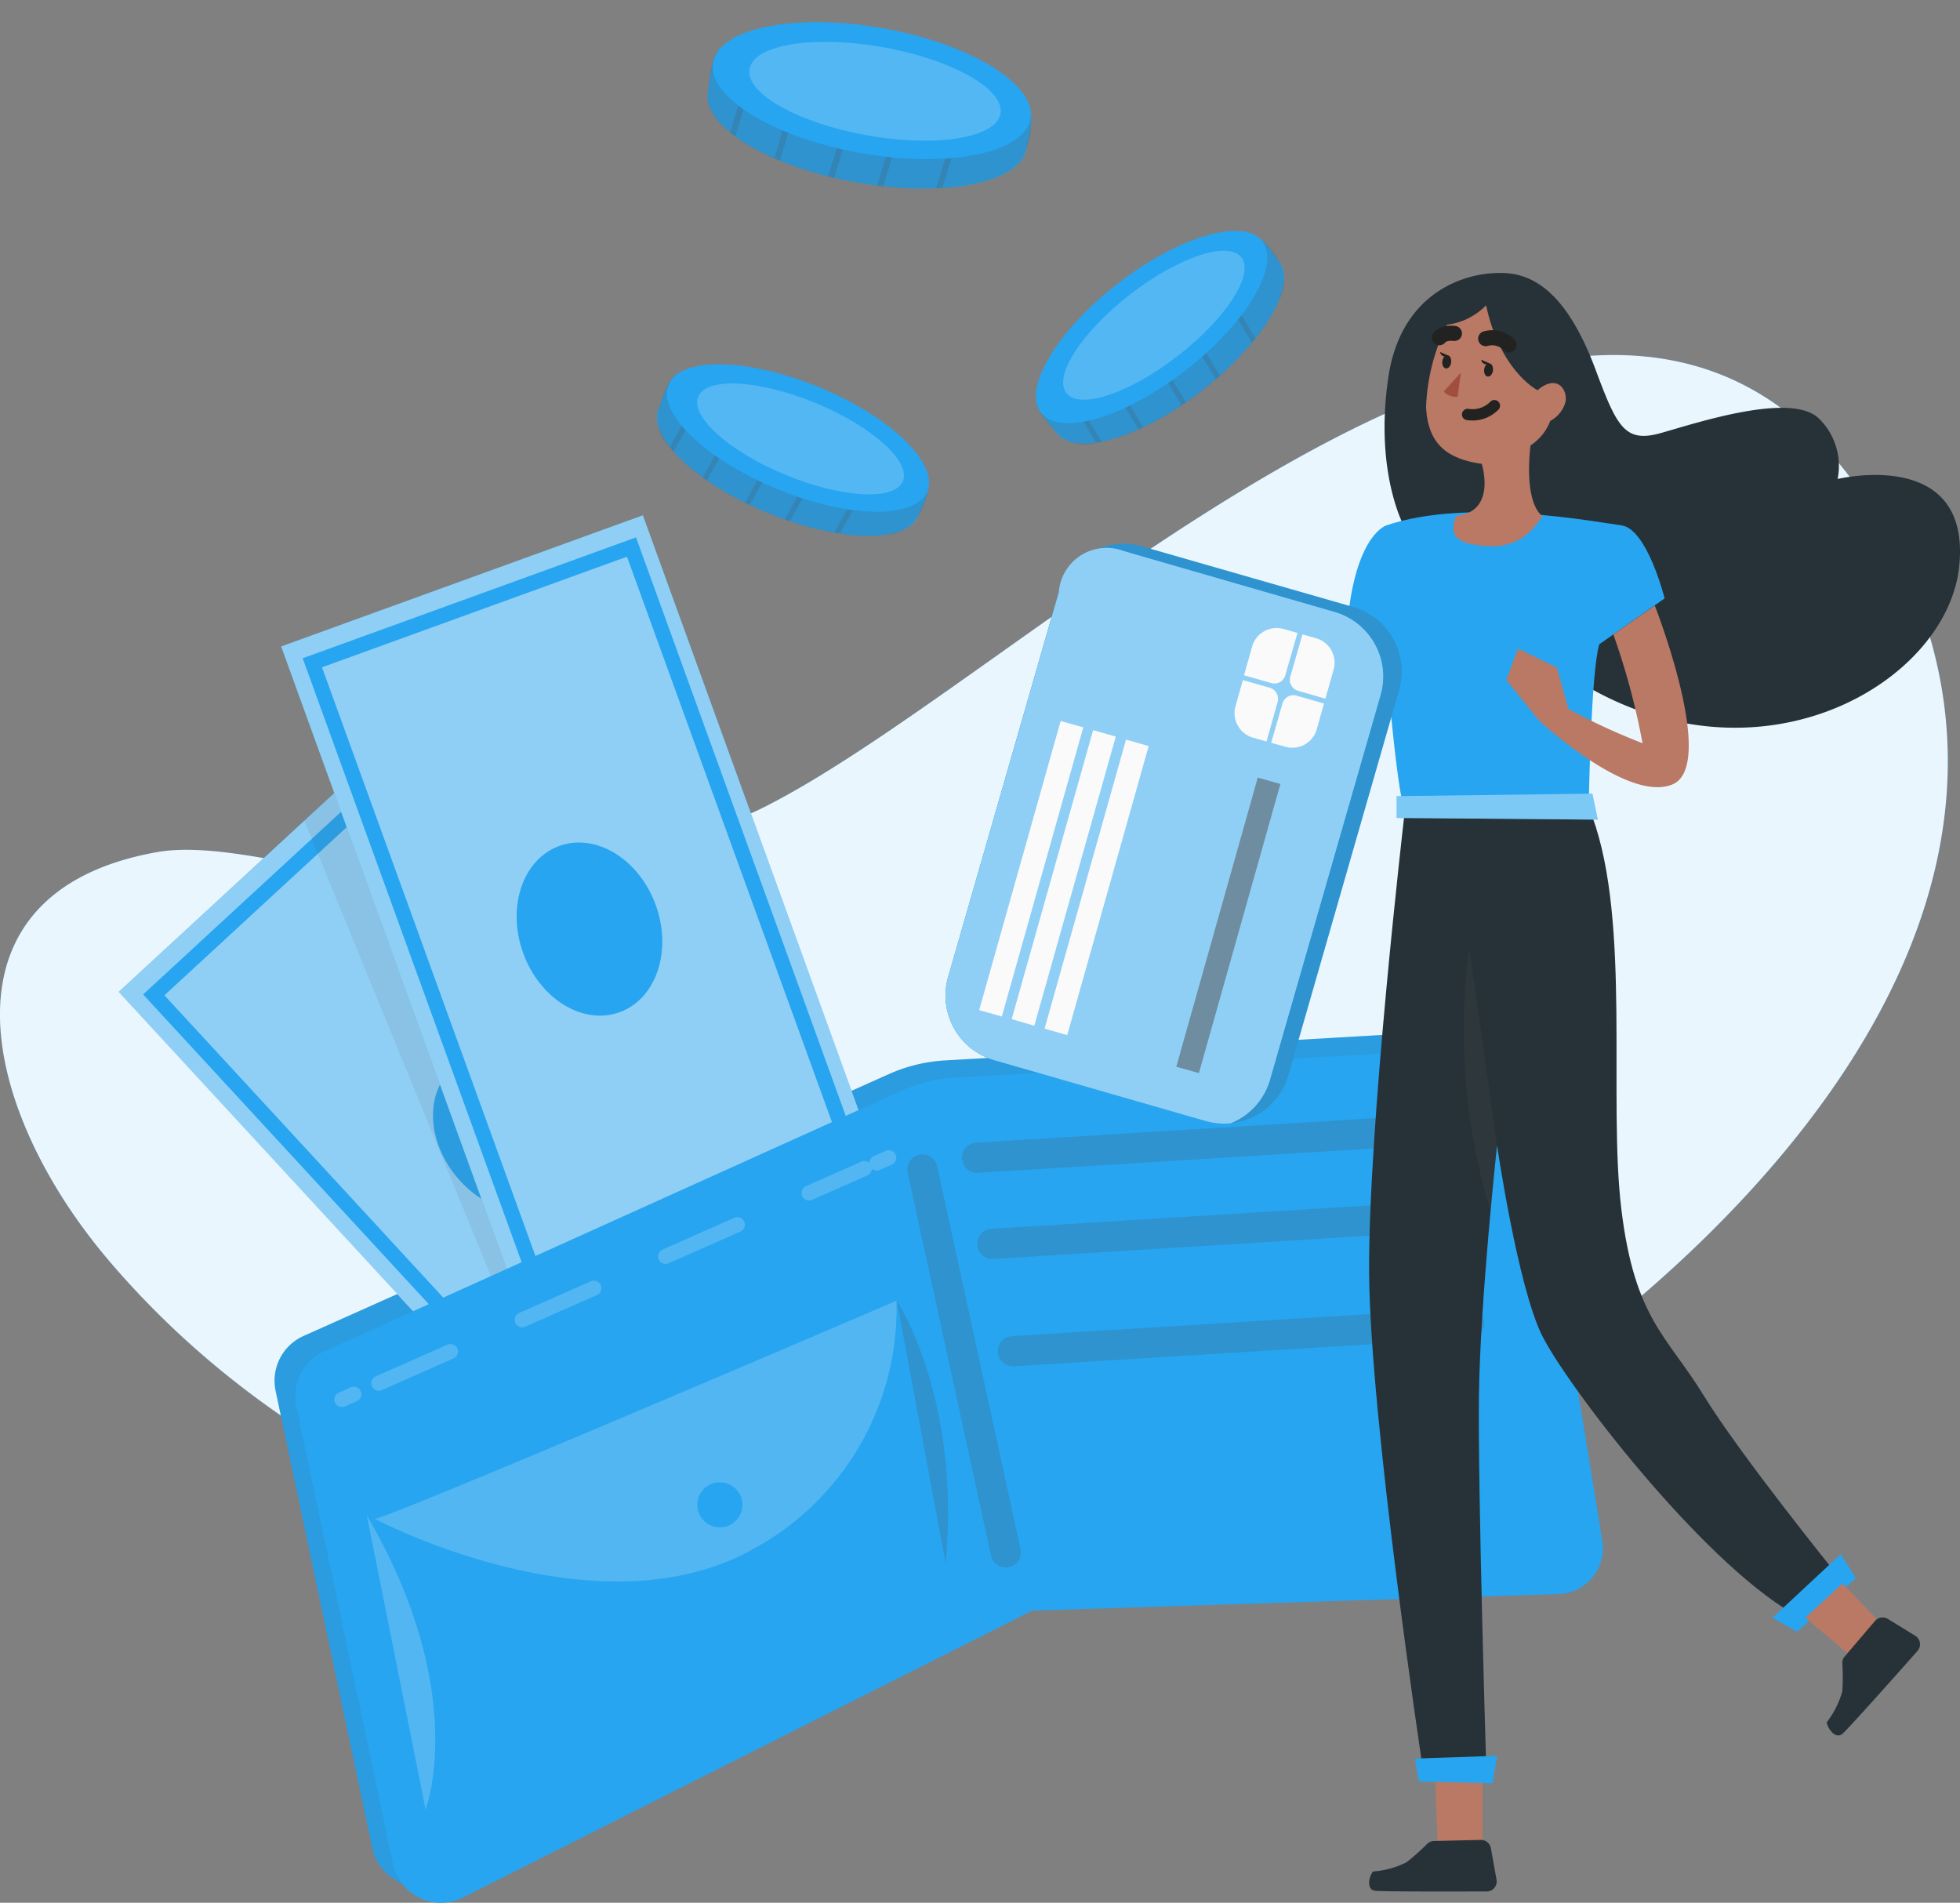 <svg xmlns="http://www.w3.org/2000/svg" width="129.93" height="126.12" viewBox="0 0 129.93 126.12"><rect x="0" y="0" width="129.93" height="126.12" fill="#808080" stroke="none"/><defs><style>.a{fill:#27a5f0;}.b,.f,.t{fill:#fff;}.b{opacity:0.9;isolation:isolate;}.c,.e,.g,.v{fill:#4d4d4d;}.c,.d,.f,.j,.k{opacity:0.2;}.g{opacity:0.1;}.h,.k,.u{fill:#fafafa;}.h,.v{opacity:0.5;}.i,.j,.l,.m,.q,.r{fill:none;}.i{stroke:#27a5f0;stroke-miterlimit:10;}.j{stroke:#4d4d4d;stroke-width:2px;}.j,.l,.m,.q,.r{stroke-linecap:round;stroke-linejoin:round;}.l,.m{stroke:#fafafa;}.m{stroke-dasharray:5.198 5.198;}.n{fill:#b97964;}.o{fill:#263238;}.p{fill:#a24e3f;}.q,.r{stroke:#222221;}.q{stroke-width:0.75px;}.s{fill:#222221;}.t{opacity:0.4;}</style></defs><g transform="translate(-39.215 -57.205)"><g transform="translate(39.215 80.738)"><path class="a" d="M89.449,155.149c18.883-9.167,57.886-50.67,75.231-17.564,14.515,27.7-17.588,53.691-36.808,63.2-25,12.372-61.751,7.487-81.534-15.9-8.508-10.07-11.577-24.307,3.264-26.957,5.007-.9,13.508,2.368,19.168,2.083A53.422,53.422,0,0,0,89.449,155.149Z" transform="translate(-39.215 -124.975)"/><path class="b" d="M89.449,155.149c18.883-9.167,57.886-50.67,75.231-17.564,14.515,27.7-17.588,53.691-36.808,63.2-25,12.372-61.751,7.487-81.534-15.9-8.508-10.07-11.577-24.307,3.264-26.957,5.007-.9,13.508,2.368,19.168,2.083A53.422,53.422,0,0,0,89.449,155.149Z" transform="translate(-39.215 -124.975)"/></g><g transform="translate(82.756 57.205)"><path class="a" d="M181.94,137.678c-.767,1.865-5.285,1.736-10.018-.215s-7.952-5.046-7.185-6.91c.181-.431.695-2.045,1.208-2.268,1.764-.747,5.122.931,8.758,2.431,3.386,1.389,7.257,2.3,7.858,4.132C182.923,135.966,182.159,137.147,181.94,137.678Z" transform="translate(-164.617 -103.483)"/><path class="c" d="M182.549,134.895a3.917,3.917,0,0,1-.622,2.83,2.585,2.585,0,0,1-2.2,1.257,3.95,3.95,0,0,1-.424.049,11.6,11.6,0,0,1-2.573-.135,2.318,2.318,0,0,1-.368-.059,20.457,20.457,0,0,1-2.941-.757l-.347-.118c-.385-.135-.781-.285-1.177-.448s-.771-.347-1.142-.51l-.319-.153a20.681,20.681,0,0,1-2.524-1.479l-.285-.2a11.336,11.336,0,0,1-1.92-1.715c-.087-.1-.167-.191-.243-.288a2.671,2.671,0,0,1-.747-2.566c.194-.462.611-2.042,1.208-2.271a4.143,4.143,0,0,1,2.247,0l.347.083a54.01,54.01,0,0,1,6.157,2.354c2.632,1.087,5.747,2.215,7.275,3.518a3.47,3.47,0,0,1,.26.243A3.123,3.123,0,0,1,182.549,134.895Z" transform="translate(-164.605 -103.529)"/><g class="d" transform="translate(0.866 24.417)"><path class="e" d="M170.322,127.687l-.16.292-2.82,5.046c-.087-.1-.167-.191-.243-.288l2.709-4.841.212-.375Z" transform="translate(-167.1 -127.52)"/></g><g class="d" transform="translate(3.03 26.483)"><path class="e" d="M176.521,133.63l-2.906,5.209-.285-.2,2.889-5.167Z" transform="translate(-173.33 -133.47)"/></g><g class="d" transform="translate(8.471 29.445)"><path class="e" d="M192.094,142.184l-2.747,4.92-.347-.118L191.778,142Z" transform="translate(-189 -142)"/></g><g class="d" transform="translate(5.839 28.056)"><path class="e" d="M184.66,138.184l-2.92,5.233-.319-.153L184.358,138Z" transform="translate(-181.42 -138)"/></g><g class="d" transform="translate(11.76 30.407)"><path class="e" d="M201.515,144.944l-2.677,4.785a2.318,2.318,0,0,1-.368-.059l2.74-4.9Z" transform="translate(-198.47 -144.77)"/></g><path class="a" d="M183.773,135.164c-.767,1.865-5.23,1.792-9.966-.163s-7.952-5.046-7.181-6.91,5.23-1.788,9.966.163S184.54,133.289,183.773,135.164Z" transform="translate(-165.849 -102.594)"/><path class="f" d="M185.936,136.877c-.542,1.316-4.021,1.132-7.768-.413s-6.344-3.868-5.8-5.184,4.021-1.132,7.771.413S186.481,135.561,185.936,136.877Z" transform="translate(-169.624 -104.984)"/><path class="a" d="M253.13,103.391c1.236,1.594-1.118,5.452-5.171,8.587s-8.334,4.386-9.567,2.778c-.285-.368-1.438-1.6-1.368-2.177.233-1.9,3.354-3.976,6.466-6.386,2.9-2.243,5.6-5.153,7.494-4.761C252.133,101.686,252.779,102.94,253.13,103.391Z" transform="translate(-211.875 -86.051)"/><path class="c" d="M251,101.54a3.963,3.963,0,0,1,2.146,1.945,2.593,2.593,0,0,1,0,2.535c-.049.128-.108.257-.17.389a11.5,11.5,0,0,1-1.389,2.167c-.073.1-.153.191-.233.288a20.394,20.394,0,0,1-2.125,2.181l-.267.233c-.309.267-.635.535-.972.8s-.674.507-1.014.74c-.094.069-.194.135-.288.2a20.341,20.341,0,0,1-2.542,1.451c-.108.056-.212.1-.313.149a11.459,11.459,0,0,1-2.448.813c-.125.028-.247.049-.368.066a2.637,2.637,0,0,1-2.6-.629c-.306-.4-1.469-1.545-1.368-2.174a4.094,4.094,0,0,1,1.115-1.955c.076-.087.16-.174.247-.264a51.888,51.888,0,0,1,5.1-4.167c2.254-1.736,4.782-3.886,6.667-4.559a3.538,3.538,0,0,1,.347-.108A3.275,3.275,0,0,1,251,101.54Z" transform="translate(-211.889 -86.145)"/><g class="d" transform="translate(26.042 24.042)"><path class="e" d="M239.9,126.44l.174.285,2.972,4.955c-.125.028-.247.049-.368.066l-2.851-4.764-.222-.347Z" transform="translate(-239.6 -126.44)"/></g><g class="d" transform="translate(28.882 23.215)"><path class="e" d="M248.079,124.06l3.063,5.1c-.108.056-.212.1-.313.149l-3.049-5.077Z" transform="translate(-247.78 -124.06)"/></g><g class="d" transform="translate(34.129 20.069)"><path class="e" d="M263.189,115l2.9,4.834-.267.233-2.931-4.889Z" transform="translate(-262.89 -115)"/></g><g class="d" transform="translate(31.688 21.531)"><path class="e" d="M256.162,119.21l3.084,5.136c-.094.069-.194.135-.288.2l-3.1-5.16Z" transform="translate(-255.86 -119.21)"/></g><g class="d" transform="translate(36.567 17.725)"><path class="e" d="M270.209,108.25l2.82,4.705c-.073.1-.153.191-.233.288l-2.886-4.813Z" transform="translate(-269.91 -108.25)"/></g><ellipse class="a" cx="9.275" cy="3.65" rx="9.275" ry="3.65" transform="translate(23.231 24.473) rotate(-37.76)"/><ellipse class="f" cx="7.341" cy="2.58" rx="7.341" ry="2.58" transform="translate(25.567 24.013) rotate(-37.76)"/><path class="a" d="M195.417,72.025c-.4,2.285-5.521,3.25-11.327,2.209s-10.185-3.726-9.778-6.011c.094-.531.257-2.465.8-2.851,1.8-1.271,5.99-.208,10.449.583,4.167.74,8.726.8,9.855,2.719C196.1,69.855,195.531,71.372,195.417,72.025Z" transform="translate(-170.923 -62.151)"/><path class="c" d="M195.41,68.754a4.473,4.473,0,0,1,0,3.337c-.142.82-.938,1.5-2.16,1.955-.149.059-.306.108-.465.156a13.435,13.435,0,0,1-2.931.483,2.538,2.538,0,0,0-.427.024,23.866,23.866,0,0,1-3.5-.128l-.406-.052c-.469-.059-.951-.128-1.434-.215s-.951-.184-1.413-.292c-.132-.028-.264-.063-.4-.094a23.244,23.244,0,0,1-3.2-1.042c-.128-.049-.25-.1-.372-.153a13.219,13.219,0,0,1-2.584-1.462c-.122-.087-.233-.174-.347-.264-1.076-.879-1.629-1.823-1.472-2.7.1-.569.188-2.431.8-2.851a4.526,4.526,0,0,1,2.528-.556h.417a60.986,60.986,0,0,1,7.507,1.135c3.229.576,7.011,1.08,9.046,2.17a3.82,3.82,0,0,1,.347.208A3.7,3.7,0,0,1,195.41,68.754Z" transform="translate(-170.917 -62.228)"/><g class="d" transform="translate(4.853 2.203)"><path class="e" d="M180.969,63.665l-.111.365L178.927,70.4c-.122-.087-.233-.174-.347-.264l1.854-6.108.146-.476Z" transform="translate(-178.58 -63.55)"/></g><g class="d" transform="translate(7.784 3.974)"><path class="e" d="M189.381,68.772l-1.99,6.56c-.128-.049-.25-.1-.372-.153L189,68.65Z" transform="translate(-187.02 -68.65)"/></g><g class="d" transform="translate(14.6 6.034)"><path class="e" d="M208.942,74.7l-1.886,6.212-.406-.052,1.906-6.278Z" transform="translate(-206.65 -74.58)"/></g><g class="d" transform="translate(11.357 5.075)"><path class="e" d="M199.709,71.945l-2,6.6c-.132-.028-.264-.062-.4-.094l2.014-6.629Z" transform="translate(-197.31 -71.82)"/></g><g class="d" transform="translate(18.507 6.308)"><path class="e" d="M220.164,75.485l-1.837,6.046a2.539,2.539,0,0,0-.427.024l1.879-6.184Z" transform="translate(-217.9 -75.37)"/></g><ellipse class="a" cx="4.202" cy="10.681" rx="4.202" ry="10.681" transform="translate(2.995 8.273) rotate(-79.91)"/><ellipse class="f" cx="2.969" cy="8.452" rx="2.969" ry="8.452" transform="translate(5.624 7.492) rotate(-79.91)"/></g><g transform="translate(47.082 91.36)"><path class="a" d="M171.776,253.629l-35.735,2.083a10.529,10.529,0,0,0-3.657.889L93.568,273.964a3.25,3.25,0,0,0-1.875,3.632l6.414,30.332a3.281,3.281,0,0,0,4.688,2.215l38.312-19.126,35.378-1.184a3.066,3.066,0,0,0,2.948-3.535L174.7,257.254C174.453,255.754,173.314,253.584,171.776,253.629Z" transform="translate(-81.293 -219.576)"/><path class="g" d="M171.776,253.629l-35.735,2.083a10.529,10.529,0,0,0-3.657.889L93.568,273.964a3.25,3.25,0,0,0-1.875,3.632l6.414,30.332a3.281,3.281,0,0,0,4.688,2.215l38.312-19.126,35.378-1.184a3.066,3.066,0,0,0,2.948-3.535L174.7,257.254C174.453,255.754,173.314,253.584,171.776,253.629Z" transform="translate(-81.293 -219.576)"/><rect class="a" width="25.505" height="49.653" transform="matrix(0.735, -0.678, 0.678, 0.735, 0.001, 31.59)"/><path class="h" d="M114.273,233.27,95.518,250.556,61.87,214.049,74.176,202.7l6.448-5.945,1.073,1.167Z" transform="translate(-61.87 -182.455)"/><rect class="i" width="22.505" height="46.444" transform="matrix(0.735, -0.678, 0.678, 0.735, 2.327, 31.788)"/><ellipse class="a" cx="4.674" cy="5.862" rx="4.674" ry="5.862" transform="matrix(0.735, -0.678, 0.678, 0.735, 18.681, 39.827)"/><path class="g" d="M118.454,235.739l-6.664,2.3L97.31,202.7l6.448-5.945,1.073,1.167Z" transform="translate(-85.004 -182.455)"/><rect class="a" width="25.505" height="49.653" transform="translate(10.771 8.694) rotate(-19.93)"/><rect class="h" width="25.505" height="49.653" transform="translate(10.771 8.694) rotate(-19.93)"/><rect class="i" width="22.505" height="46.444" transform="translate(12.838 9.776) rotate(-19.93)"/><ellipse class="a" cx="4.674" cy="5.862" rx="4.674" ry="5.862" transform="translate(24.817 23.509) rotate(-19.93)"/><path class="a" d="M174.576,257.179l-35.246,1.986a10.091,10.091,0,0,0-3.615.885L97.47,277.316a3.247,3.247,0,0,0-1.84,3.625l6.414,30.346a3.247,3.247,0,0,0,4.632,2.226l37.746-19.019,34.891-1.1a3.038,3.038,0,0,0,2.9-3.525l-4.747-29.04C177.222,259.311,176.1,257.137,174.576,257.179Z" transform="translate(-83.861 -221.893)"/><line class="j" y1="1.861" x2="30.242" transform="translate(56.903 40.723)"/><line class="j" x2="5.525" y2="25.377" transform="translate(53.282 43.366)"/><path class="k" d="M109.23,346.43l3.9,19.519S116.112,358.205,109.23,346.43Z" transform="translate(-92.784 -280.153)"/><path class="k" d="M110.7,319.935c.135.347,34.607-14.445,34.607-14.445a18.14,18.14,0,0,1-9.5,16.46C125.43,327.766,110.7,319.935,110.7,319.935Z" transform="translate(-93.744 -253.429)"/><circle class="a" cx="1.493" cy="1.493" r="1.493" transform="translate(38.36 64.097)"/><path class="c" d="M210.41,305.49s4.275,6.434,3.24,17.394" transform="translate(-158.83 -253.429)"/><g class="d" transform="translate(14.796 42.585)"><line class="l" y1="0.351" x2="0.795" transform="translate(0 15.675)"/><line class="m" y1="14.23" x2="32.19" transform="translate(2.445 0.715)"/><line class="l" y1="0.351" x2="0.792" transform="translate(35.461)"/></g><line class="j" y1="1.865" x2="30.242" transform="translate(57.917 46.425)"/><line class="j" y1="1.865" x2="30.242" transform="translate(59.279 53.54)"/></g><g transform="translate(117.003 75.292)"><path class="n" d="M276.2,169.56s-.76,8.1-3.771,8.8a9.084,9.084,0,0,1-5.556-.556l-2.448-1.882-1.195,4.167s1.306,1.774,4.032.545c0,0,4.861,2.139,7.549,0s3.549-8.008,3.549-8.008Z" transform="translate(-263.23 -148.632)"/><path class="o" d="M304.928,126.3s-2.1-3.58-1.146-10.07,6.4-7.292,8.5-6.823,3.82,2.486,5.25,6.327,1.958,4.841,4.344,4.167,8.733-2.778,10.5-.906a4.389,4.389,0,0,1,1.191,3.959s8.83-2.146,8.067,5.73-13.508,15.227-25.63,7.445S304.928,126.3,304.928,126.3Z" transform="translate(-289.538 -109.292)"/><path class="o" d="M302.906,213.143s-2.4,20.637-2.32,30.315,3.518,32.485,3.518,32.485h4.24s-.559-18.237-.479-24.477,1.2-16.564,1.2-16.564,1.358,9.278,2.959,12.556,10.48,14.88,16.64,18.481l2.879-2.643s-6.4-7.917-8.8-11.838-4.556-5.032-5.438-12.324.642-18.956-1.917-25.995Z" transform="translate(-287.613 -177.079)"/><path class="c" d="M320.839,251.221,319,238.14a41.031,41.031,0,0,0,1.41,17.463Z" transform="translate(-299.39 -193.398)"/><path class="n" d="M313.23,396.795l.142,4.052,2.844.236.142-.378V396.51Z" transform="translate(-295.868 -296.774)"/><path class="a" d="M309.34,392.538l.26,1.517,4.882.118.309-1.823Z" transform="translate(-293.328 -294.059)"/><path class="a" d="M377.59,358.076l4.525-4.216,1,1.587L379.225,359Z" transform="translate(-337.879 -268.934)"/><path class="n" d="M383.87,361.724l2.986,2.514,1.917-2.254-2.452-2.535Z" transform="translate(-341.978 -272.583)"/><path class="o" d="M392,366.053l1.806,1.111a.663.663,0,0,1,.149,1c-1.309,1.479-4.653,5.236-4.986,5.5-.413.347-.913-.236-1.042-.757a6.039,6.039,0,0,0,1.042-2.063,14.756,14.756,0,0,0,0-1.868.615.615,0,0,1,.146-.427l2.018-2.368A.667.667,0,0,1,392,366.053Z" transform="translate(-344.628 -276.825)"/><path class="o" d="M308.657,408.961l.375,2.083a.663.663,0,0,1-.649.781c-1.976,0-7,.021-7.424-.049-.524-.087-.431-.837-.122-1.274a5.874,5.874,0,0,0,2.222-.608,15.009,15.009,0,0,0,1.389-1.236.621.621,0,0,1,.417-.177l3.108-.073A.67.67,0,0,1,308.657,408.961Z" transform="translate(-287.613 -304.541)"/><path class="a" d="M313.234,163.732l4.334-3.042s-1.153-4.611-2.861-4.841-10.188-1.844-15.581,0c0,0-1.938.552-2.535,5.993l2.306.736s.826,10.188,1.337,11.758h12.306S312.678,165.576,313.234,163.732Z" transform="translate(-285.006 -139.113)"/><path class="n" d="M333.881,174.7a46.875,46.875,0,0,1,1.934,7.209,42.327,42.327,0,0,1-4.91-2.268l-.764-2.743-2.584-1.261-.767,2.083,2.156,2.674s5.879,5.5,8.858,4.243-1.177-11.855-1.177-11.855Z" transform="translate(-304.719 -150.734)"/><path class="n" d="M312.837,116.775a13.437,13.437,0,0,0-1.389,5.441c.115,2.441,1.347,3.438,3.691,3.782,0,0,1,3.125-1.625,3.441-.2.024-.271.819-.257.948.069.507.573.785,1.042.9a7.049,7.049,0,0,0,1.5.167,3.5,3.5,0,0,0,2.8-1.247c.056-.066.583-.74.583-.74s-1.254-.622-.813-4.691a3.379,3.379,0,0,0,1.313-1.625,2.042,2.042,0,0,0,1-1.222c.188-.813-.531-1.938-1.844-.813,0,0-2.472-1.25-3.41-5.629A4.386,4.386,0,0,1,312.837,116.775Z" transform="translate(-294.701 -113.338)"/><path class="p" d="M315.754,129.924l.212-1.6-1.135,1.257A1.118,1.118,0,0,0,315.754,129.924Z" transform="translate(-296.912 -121.713)"/><path class="q" d="M319.39,135.223a2.031,2.031,0,0,0,1.774-.583" transform="translate(-299.889 -125.838)"/><path class="r" d="M322.84,121.737a1.57,1.57,0,0,1,1.552.413" transform="translate(-302.141 -117.377)"/><path class="r" d="M314.984,120.825s-.695-.108-1,.285" transform="translate(-296.357 -116.811)"/><path class="s" d="M323.123,127.033c-.031.243-.187.42-.347.4s-.267-.233-.236-.476.188-.42.347-.4S323.154,126.79,323.123,127.033Z" transform="translate(-301.941 -120.561)"/><ellipse class="s" cx="0.441" cy="0.295" rx="0.441" ry="0.295" transform="matrix(0.129, -0.992, 0.992, 0.129, 17.768, 6.296)"/><path class="s" d="M322.529,126.11l-.549-.24a.347.347,0,0,0,.549.24Z" transform="translate(-301.579 -120.113)"/><path class="s" d="M314.689,124.63l-.549-.24a.347.347,0,0,0,.549.24Z" transform="translate(-296.462 -119.147)"/><path class="a" d="M305.84,208.863v1.448l13.334.111-.358-1.722Z" transform="translate(-291.044 -174.181)"/><path class="t" d="M305.84,208.863v1.448l13.334.111-.358-1.722Z" transform="translate(-291.044 -174.181)"/></g><g transform="translate(101.896 93.238)"><path class="a" d="M249.79,170.681l-7.334,25.509a4.445,4.445,0,0,1-3.82,3.2,4.535,4.535,0,0,1-1.674-.153l-14.018-4.032a4.455,4.455,0,0,1-3.049-5.5l7.337-25.516a4.452,4.452,0,0,1,5.5-3.042l14.029,4.028A4.452,4.452,0,0,1,249.79,170.681Z" transform="translate(-219.724 -160.972)"/><path class="c" d="M249.79,170.681l-7.334,25.509a4.445,4.445,0,0,1-3.82,3.2,4.535,4.535,0,0,1-1.674-.153l-14.018-4.032a4.455,4.455,0,0,1-3.049-5.5l7.337-25.516a4.452,4.452,0,0,1,5.5-3.042l14.029,4.028A4.452,4.452,0,0,1,249.79,170.681Z" transform="translate(-219.724 -160.972)"/><path class="a" d="M248.572,171.552l-7.334,25.512a4.434,4.434,0,0,1-2.608,2.9,4.535,4.535,0,0,1-1.674-.153l-14.011-4.032a4.455,4.455,0,0,1-3.049-5.5l7.337-25.516a3.175,3.175,0,0,1,4.282-2.736l14,4.045A4.452,4.452,0,0,1,248.572,171.552Z" transform="translate(-219.724 -161.542)"/><path class="h" d="M248.572,171.552l-7.334,25.512a4.434,4.434,0,0,1-2.608,2.9,4.535,4.535,0,0,1-1.674-.153l-14.011-4.032a4.455,4.455,0,0,1-3.049-5.5l7.337-25.516a3.175,3.175,0,0,1,4.282-2.736l14,4.045A4.452,4.452,0,0,1,248.572,171.552Z" transform="translate(-219.724 -161.542)"/><rect class="u" width="1.559" height="19.911" transform="translate(7.631 11.756) rotate(15.74)"/><path class="u" d="M233.85,216.162l-1.5-.434,5.4-19.158,1.5.431Z" transform="translate(-227.966 -184.209)"/><path class="u" d="M240.13,217.968l-1.5-.431,5.4-19.158,1.5.431Z" transform="translate(-232.065 -185.39)"/><rect class="v" width="1.559" height="19.911" transform="translate(20.697 15.508) rotate(15.74)"/><path class="u" d="M277.746,188.489l-.729,2.6-.889-.25a1.691,1.691,0,0,1-1.167-2.083l.486-1.736,1.8.514a.764.764,0,0,1,.5.955Z" transform="translate(-255.739 -177.975)"/><path class="u" d="M278.5,180.724l-1.8-.514.538-1.9a1.688,1.688,0,0,1,2.083-1.167l.924.26-.806,2.8a.753.753,0,0,1-.945.521Z" transform="translate(-256.915 -171.485)"/><path class="u" d="M283.585,189.941l1.806.517-.479,1.7a1.681,1.681,0,0,1-2.083,1.167l-.938-.264.747-2.6a.76.76,0,0,1,.948-.521Z" transform="translate(-260.303 -179.861)"/><path class="u" d="M288.357,180.62l-.545,1.931-1.806-.517a.764.764,0,0,1-.521-.941l.806-2.8.9.253A1.684,1.684,0,0,1,288.357,180.62Z" transform="translate(-262.631 -172.276)"/></g></g></svg>